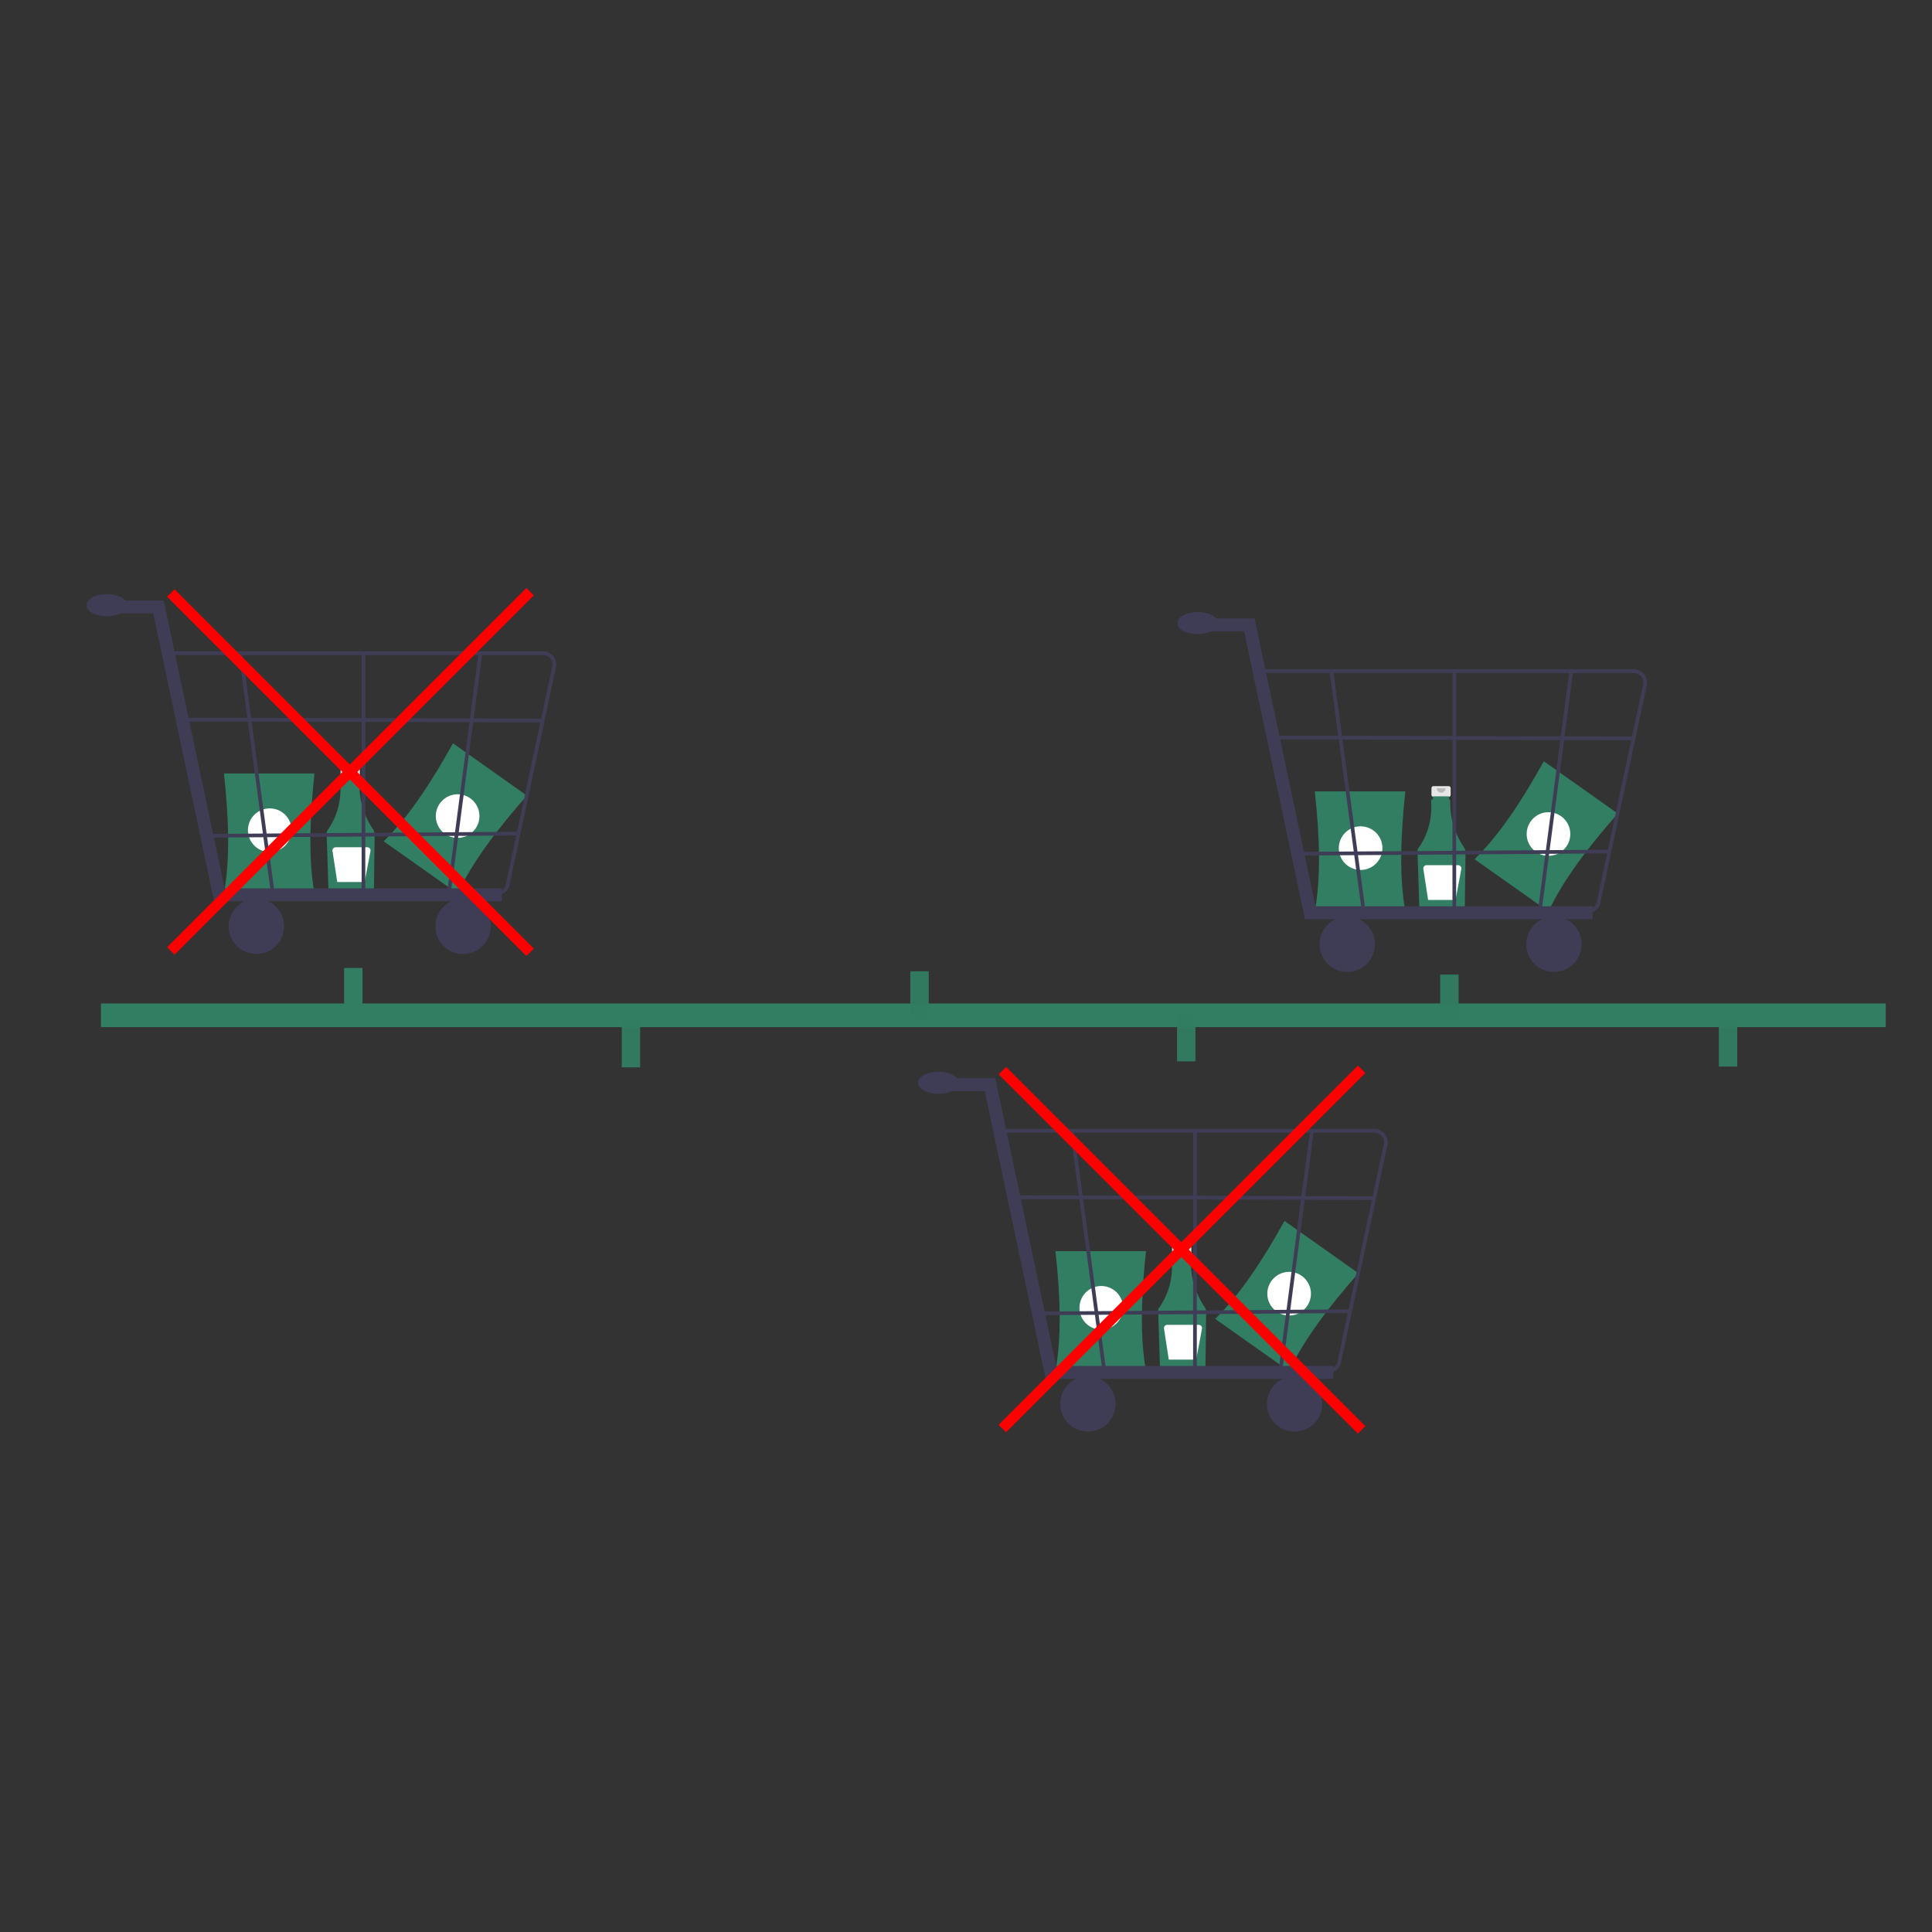 <?xml version="1.0" encoding="UTF-8" standalone="no"?>
<svg
   width="500"
   height="500"
   viewBox="0 0 500 500"
   version="1.1"
   id="svg12"
   sodipodi:docname="CancellationOverTime.svg"
   inkscape:version="1.2.1 (9c6d41e410, 2022-07-14)"
   xmlns:inkscape="http://www.inkscape.org/namespaces/inkscape"
   xmlns:sodipodi="http://sodipodi.sourceforge.net/DTD/sodipodi-0.dtd"
   xmlns="http://www.w3.org/2000/svg"
   xmlns:svg="http://www.w3.org/2000/svg">
  <rect x="0" y="0" width="500" height="500" fill="#333333" stroke="none"/>
  <defs
     id="defs16" />
  <sodipodi:namedview
     id="namedview14"
     pagecolor="#ffffff"
     bordercolor="#000000"
     borderopacity="0.25"
     inkscape:showpageshadow="2"
     inkscape:pageopacity="0.0"
     inkscape:pagecheckerboard="0"
     inkscape:deskcolor="#d1d1d1"
     showgrid="false"
     inkscape:zoom="1.1124969"
     inkscape:cx="52.584416"
     inkscape:cy="286.74237"
     inkscape:window-width="1920"
     inkscape:window-height="1017"
     inkscape:window-x="-8"
     inkscape:window-y="-8"
     inkscape:window-maximized="1"
     inkscape:current-layer="svg12" />
  <g
     id="g555"
     transform="matrix(0.59,0,0,0.59,-59.011,99.292)">
    <g
       id="g851"
       transform="matrix(0.642,0,0,0.642,138.274,-62.64)">
      <path
         d="m 253.065,445.95 -50.499,-35.718 c 17.032,-16.591 32.522,-40.216 47.337,-66.927 l 50.499,35.718 c -20.179,22.917 -37.272,45.408 -47.337,66.927 z"
         fill="#327e62"
         id="path531"
         style="stroke-width:0.739" />
      <circle
         cx="253.079"
         cy="393.018"
         r="14.905"
         fill="#ffffff"
         id="circle533"
         style="stroke-width:0.739" />
      <path
         d="m 184.881,360.32 h -10.377 a 1.376,1.376 0 0 0 -1.376,1.376 V 366.25 a 1.376,1.376 0 0 0 1.376,1.376 h 1.72 v 6.824 h 6.937 v -6.824 h 1.72 A 1.376,1.376 0 0 0 186.256,366.25 v -4.555 a 1.376,1.376 0 0 0 -1.376,-1.376 z"
         fill="#e6e6e6"
         id="path543"
         style="stroke-width:0.739" />
      <path
         d="m 195.274,402.003 a 53.347,53.347 0 0 1 -9.281,-31.629 1.125,1.125 0 0 0 -0.878,-1.123 v -1.968 h -10.959 v 1.941 h -0.151 a 1.124,1.124 0 0 0 -1.123,1.126 q 6e-5,0.041 0.003,0.082 1.295,18.053 -8.746,32.378 a 3.099,3.099 0 0 0 -0.561,1.878 l 1.198,37.067 a 3.209,3.209 0 0 0 3.181,3.097 h 24.788 a 3.21,3.21 0 0 0 3.183,-3.152 L 196.39,405.712 a 6.495,6.495 0 0 0 -1.116,-3.709 z"
         fill="#327e62"
         id="path545"
         style="stroke-width:0.739" />
      <path
         d="m 182.717,361.804 a 2.968,2.968 0 0 1 -5.936,0"
         opacity="0.2"
         style="isolation:isolate;stroke-width:0.739"
         id="path547" />
      <path
         d="M 191.35,414.316 H 169.774 a 2.215,2.215 0 0 0 -2.189,2.552 l 3.26,21.193 h 18.722 l 3.96,-21.121 a 2.215,2.215 0 0 0 -2.177,-2.623 z"
         fill="#ffffff"
         id="path549"
         style="stroke-width:0.739" />
      <path
         d="M 155.275,445.892 H 93.421 c 4.324,-23.38 3.33,-51.613 0,-81.975 h 61.854 c -3.241,30.362 -4.209,58.595 0,81.975 z"
         fill="#327e62"
         id="path551"
         style="stroke-width:0.739" />
      <circle
         cx="124.72"
         cy="402.669"
         r="14.905"
         fill="#ffffff"
         id="circle553"
         style="stroke-width:0.739" />
      <polygon
         points="581.559,672.902 837.751,672.902 837.751,684.845 571.879,684.845 515.578,418.694 467.529,418.694 467.529,406.752 525.258,406.752 "
         fill="#3f3d56"
         id="polygon583"
         transform="matrix(0.739,0,0,0.739,-335.896,-54.867)" />
      <circle
         cx="115.581"
         cy="468.329"
         r="18.915"
         fill="#3f3d56"
         id="circle585"
         style="stroke-width:0.739" />
      <circle
         cx="256.811"
         cy="468.329"
         r="18.915"
         fill="#3f3d56"
         id="circle587"
         style="stroke-width:0.739" />
      <path
         d="M 279.709,447.149 H 88.518 L 54.784,280.442 H 311.366 a 9.066,9.066 0 0 1 8.955,10.471 l -31.658,148.579 a 9.02,9.02 0 0 1 -8.954,7.657 z M 90.594,444.627 H 279.709 a 6.508,6.508 0 0 0 6.461,-5.527 l 31.658,-148.579 a 6.541,6.541 0 0 0 -6.463,-7.557 H 57.845 Z"
         fill="#3f3d56"
         id="path589"
         style="stroke-width:0.739" />
      <polygon
         points="597.989,455.097 627.879,677.943 624.513,678.499 594.623,455.653 "
         fill="#3f3d56"
         id="polygon591"
         transform="matrix(0.739,0,0,0.739,-335.896,-54.867)" />
      <polygon
         points="816.36,455.102 819.729,455.648 790.712,676.788 787.343,676.242 "
         fill="#3f3d56"
         id="polygon593"
         transform="matrix(0.739,0,0,0.739,-335.896,-54.867)" />
      <rect
         x="187.477"
         y="281.703"
         width="2.522"
         height="164.707"
         fill="#3f3d56"
         id="rect595"
         style="stroke-width:0.739" />
      <rect
         x="-328.195"
         y="68.455"
         width="2.522"
         height="244.124"
         transform="rotate(-89.861)"
         fill="#3f3d56"
         id="rect597"
         style="stroke-width:0.739" />
      <rect
         x="77.323"
         y="405.748"
         width="214.472"
         height="2.522"
         transform="rotate(-0.392)"
         fill="#3f3d56"
         id="rect599"
         style="stroke-width:0.739" />
      <ellipse
         cx="13.441"
         cy="248.918"
         rx="13.871"
         ry="7.566"
         fill="#3f3d56"
         id="ellipse601"
         style="stroke-width:0.739" />
    </g>
    <rect
       style="fill:#ff0000;stroke-width:0.642"
       id="rect905"
       width="4.619"
       height="222.873"
       x="56.469"
       y="188.644"
       transform="rotate(-45)" />
    <rect
       style="fill:#ff0000;stroke-width:0.642"
       id="rect905-0"
       width="4.619"
       height="222.873"
       x="297.363"
       y="-170.624"
       transform="rotate(45)" />
  </g>
  <g
     id="g1576"
     transform="matrix(0.59,0,0,0.59,169.296,95.712)">
    <g
       id="g851-2"
       transform="matrix(0.642,0,0,0.642,229.809,-48.707)">
      <path
         d="m 253.065,445.95 -50.499,-35.718 c 17.032,-16.591 32.522,-40.216 47.337,-66.927 l 50.499,35.718 c -20.179,22.917 -37.272,45.408 -47.337,66.927 z"
         fill="#327e62"
         id="path531-5"
         style="stroke-width:0.739" />
      <circle
         cx="253.079"
         cy="393.018"
         r="14.905"
         fill="#ffffff"
         id="circle533-4"
         style="stroke-width:0.739" />
      <path
         d="m 184.881,360.32 h -10.377 a 1.376,1.376 0 0 0 -1.376,1.376 V 366.25 a 1.376,1.376 0 0 0 1.376,1.376 h 1.72 v 6.824 h 6.937 v -6.824 h 1.72 A 1.376,1.376 0 0 0 186.256,366.25 v -4.555 a 1.376,1.376 0 0 0 -1.376,-1.376 z"
         fill="#e6e6e6"
         id="path543-48"
         style="stroke-width:0.739" />
      <path
         d="m 195.274,402.003 a 53.347,53.347 0 0 1 -9.281,-31.629 1.125,1.125 0 0 0 -0.878,-1.123 v -1.968 h -10.959 v 1.941 h -0.151 a 1.124,1.124 0 0 0 -1.123,1.126 q 6e-5,0.041 0.003,0.082 1.295,18.053 -8.746,32.378 a 3.099,3.099 0 0 0 -0.561,1.878 l 1.198,37.067 a 3.209,3.209 0 0 0 3.181,3.097 h 24.788 a 3.21,3.21 0 0 0 3.183,-3.152 L 196.39,405.712 a 6.495,6.495 0 0 0 -1.116,-3.709 z"
         fill="#327e62"
         id="path545-0"
         style="stroke-width:0.739" />
      <path
         d="m 182.717,361.804 a 2.968,2.968 0 0 1 -5.936,0"
         opacity="0.2"
         style="isolation:isolate;stroke-width:0.739"
         id="path547-9" />
      <path
         d="M 191.35,414.316 H 169.774 a 2.215,2.215 0 0 0 -2.189,2.552 l 3.26,21.193 h 18.722 l 3.96,-21.121 a 2.215,2.215 0 0 0 -2.177,-2.623 z"
         fill="#ffffff"
         id="path549-8"
         style="stroke-width:0.739" />
      <path
         d="M 155.275,445.892 H 93.421 c 4.324,-23.38 3.33,-51.613 0,-81.975 h 61.854 c -3.241,30.362 -4.209,58.595 0,81.975 z"
         fill="#327e62"
         id="path551-2"
         style="stroke-width:0.739" />
      <circle
         cx="124.72"
         cy="402.669"
         r="14.905"
         fill="#ffffff"
         id="circle553-3"
         style="stroke-width:0.739" />
      <polygon
         points="837.751,672.902 837.751,684.845 571.879,684.845 515.578,418.694 467.529,418.694 467.529,406.752 525.258,406.752 581.559,672.902 "
         fill="#3f3d56"
         id="polygon583-3"
         transform="matrix(0.739,0,0,0.739,-335.896,-54.867)" />
      <circle
         cx="115.581"
         cy="468.329"
         r="18.915"
         fill="#3f3d56"
         id="circle585-8"
         style="stroke-width:0.739" />
      <circle
         cx="256.811"
         cy="468.329"
         r="18.915"
         fill="#3f3d56"
         id="circle587-1"
         style="stroke-width:0.739" />
      <path
         d="M 279.709,447.149 H 88.518 L 54.784,280.442 H 311.366 a 9.066,9.066 0 0 1 8.955,10.471 l -31.658,148.579 a 9.02,9.02 0 0 1 -8.954,7.657 z M 90.594,444.627 H 279.709 a 6.508,6.508 0 0 0 6.461,-5.527 l 31.658,-148.579 a 6.541,6.541 0 0 0 -6.463,-7.557 H 57.845 Z"
         fill="#3f3d56"
         id="path589-1"
         style="stroke-width:0.739" />
      <polygon
         points="627.879,677.943 624.513,678.499 594.623,455.653 597.989,455.097 "
         fill="#3f3d56"
         id="polygon591-4"
         transform="matrix(0.739,0,0,0.739,-335.896,-54.867)" />
      <polygon
         points="819.729,455.648 790.712,676.788 787.343,676.242 816.36,455.102 "
         fill="#3f3d56"
         id="polygon593-8"
         transform="matrix(0.739,0,0,0.739,-335.896,-54.867)" />
      <rect
         x="187.477"
         y="281.703"
         width="2.522"
         height="164.707"
         fill="#3f3d56"
         id="rect595-1"
         style="stroke-width:0.739" />
      <rect
         x="-328.195"
         y="68.455"
         width="2.522"
         height="244.124"
         transform="rotate(-89.861)"
         fill="#3f3d56"
         id="rect597-0"
         style="stroke-width:0.739" />
      <rect
         x="77.323"
         y="405.748"
         width="214.472"
         height="2.522"
         transform="rotate(-0.392)"
         fill="#3f3d56"
         id="rect599-8"
         style="stroke-width:0.739" />
      <ellipse
         cx="13.441"
         cy="248.918"
         rx="13.871"
         ry="7.566"
         fill="#3f3d56"
         id="ellipse601-9"
         style="stroke-width:0.739" />
    </g>
  </g>
  <g
     id="g555-8"
     transform="matrix(0.59,0,0,0.59,156.184,222.895)">
    <g
       id="g851-0"
       transform="matrix(0.642,0,0,0.642,138.274,-62.64)">
      <path
         d="m 253.065,445.95 -50.499,-35.718 c 17.032,-16.591 32.522,-40.216 47.337,-66.927 l 50.499,35.718 c -20.179,22.917 -37.272,45.408 -47.337,66.927 z"
         fill="#327e62"
         id="path531-1"
         style="stroke-width:0.739" />
      <circle
         cx="253.079"
         cy="393.018"
         r="14.905"
         fill="#ffffff"
         id="circle533-1"
         style="stroke-width:0.739" />
      <path
         d="m 184.881,360.32 h -10.377 a 1.376,1.376 0 0 0 -1.376,1.376 V 366.25 a 1.376,1.376 0 0 0 1.376,1.376 h 1.72 v 6.824 h 6.937 v -6.824 h 1.72 A 1.376,1.376 0 0 0 186.256,366.25 v -4.555 a 1.376,1.376 0 0 0 -1.376,-1.376 z"
         fill="#e6e6e6"
         id="path543-4"
         style="stroke-width:0.739" />
      <path
         d="m 195.274,402.003 a 53.347,53.347 0 0 1 -9.281,-31.629 1.125,1.125 0 0 0 -0.878,-1.123 v -1.968 h -10.959 v 1.941 h -0.151 a 1.124,1.124 0 0 0 -1.123,1.126 q 6e-5,0.041 0.003,0.082 1.295,18.053 -8.746,32.378 a 3.099,3.099 0 0 0 -0.561,1.878 l 1.198,37.067 a 3.209,3.209 0 0 0 3.181,3.097 h 24.788 a 3.21,3.21 0 0 0 3.183,-3.152 L 196.39,405.712 a 6.495,6.495 0 0 0 -1.116,-3.709 z"
         fill="#327e62"
         id="path545-8"
         style="stroke-width:0.739" />
      <path
         d="m 182.717,361.804 a 2.968,2.968 0 0 1 -5.936,0"
         opacity="0.2"
         style="isolation:isolate;stroke-width:0.739"
         id="path547-1" />
      <path
         d="M 191.35,414.316 H 169.774 a 2.215,2.215 0 0 0 -2.189,2.552 l 3.26,21.193 h 18.722 l 3.96,-21.121 a 2.215,2.215 0 0 0 -2.177,-2.623 z"
         fill="#ffffff"
         id="path549-7"
         style="stroke-width:0.739" />
      <path
         d="M 155.275,445.892 H 93.421 c 4.324,-23.38 3.33,-51.613 0,-81.975 h 61.854 c -3.241,30.362 -4.209,58.595 0,81.975 z"
         fill="#327e62"
         id="path551-6"
         style="stroke-width:0.739" />
      <circle
         cx="124.72"
         cy="402.669"
         r="14.905"
         fill="#ffffff"
         id="circle553-5"
         style="stroke-width:0.739" />
      <polygon
         points="581.559,672.902 837.751,672.902 837.751,684.845 571.879,684.845 515.578,418.694 467.529,418.694 467.529,406.752 525.258,406.752 "
         fill="#3f3d56"
         id="polygon583-8"
         transform="matrix(0.739,0,0,0.739,-335.896,-54.867)" />
      <circle
         cx="115.581"
         cy="468.329"
         r="18.915"
         fill="#3f3d56"
         id="circle585-3"
         style="stroke-width:0.739" />
      <circle
         cx="256.811"
         cy="468.329"
         r="18.915"
         fill="#3f3d56"
         id="circle587-9"
         style="stroke-width:0.739" />
      <path
         d="M 279.709,447.149 H 88.518 L 54.784,280.442 H 311.366 a 9.066,9.066 0 0 1 8.955,10.471 l -31.658,148.579 a 9.02,9.02 0 0 1 -8.954,7.657 z M 90.594,444.627 H 279.709 a 6.508,6.508 0 0 0 6.461,-5.527 l 31.658,-148.579 a 6.541,6.541 0 0 0 -6.463,-7.557 H 57.845 Z"
         fill="#3f3d56"
         id="path589-8"
         style="stroke-width:0.739" />
      <polygon
         points="597.989,455.097 627.879,677.943 624.513,678.499 594.623,455.653 "
         fill="#3f3d56"
         id="polygon591-3"
         transform="matrix(0.739,0,0,0.739,-335.896,-54.867)" />
      <polygon
         points="816.36,455.102 819.729,455.648 790.712,676.788 787.343,676.242 "
         fill="#3f3d56"
         id="polygon593-5"
         transform="matrix(0.739,0,0,0.739,-335.896,-54.867)" />
      <rect
         x="187.477"
         y="281.703"
         width="2.522"
         height="164.707"
         fill="#3f3d56"
         id="rect595-2"
         style="stroke-width:0.739" />
      <rect
         x="-328.195"
         y="68.455"
         width="2.522"
         height="244.124"
         transform="rotate(-89.861)"
         fill="#3f3d56"
         id="rect597-2"
         style="stroke-width:0.739" />
      <rect
         x="77.323"
         y="405.748"
         width="214.472"
         height="2.522"
         transform="rotate(-0.392)"
         fill="#3f3d56"
         id="rect599-0"
         style="stroke-width:0.739" />
      <ellipse
         cx="13.441"
         cy="248.918"
         rx="13.871"
         ry="7.566"
         fill="#3f3d56"
         id="ellipse601-0"
         style="stroke-width:0.739" />
    </g>
    <rect
       style="fill:#ff0000;stroke-width:0.642"
       id="rect905-2"
       width="4.619"
       height="222.873"
       x="56.469"
       y="188.644"
       transform="rotate(-45)" />
    <rect
       style="fill:#ff0000;stroke-width:0.642"
       id="rect905-0-4"
       width="4.619"
       height="222.873"
       x="297.363"
       y="-170.624"
       transform="rotate(45)" />
  </g>
  <rect
     style="fill:#327e62;fill-opacity:1;stroke-width:1.032"
     id="rect2826"
     width="461.901"
     height="6.122"
     x="26.129"
     y="259.697" />
  <rect
     style="fill:#327e62;fill-opacity:1;stroke-width:0.148"
     id="rect2826-8"
     width="4.762"
     height="12.245"
     x="89.054"
     y="250.513" />
  <rect
     style="fill:#327e62;fill-opacity:0.955;stroke-width:0.148"
     id="rect2826-8-9"
     width="4.762"
     height="12.245"
     x="160.91"
     y="263.985" />
  <rect
     style="fill:#327e62;fill-opacity:0.955;stroke-width:0.148"
     id="rect2826-8-9-8"
     width="4.762"
     height="12.245"
     x="235.591"
     y="251.372" />
  <rect
     style="fill:#327e62;fill-opacity:0.955;stroke-width:0.148"
     id="rect2826-8-9-8-2"
     width="4.762"
     height="12.245"
     x="304.617"
     y="262.435" />
  <rect
     style="fill:#327e62;fill-opacity:0.955;stroke-width:0.148"
     id="rect2826-8-9-8-2-8"
     width="4.762"
     height="12.245"
     x="372.725"
     y="252.214" />
  <rect
     style="fill:#327e62;fill-opacity:0.955;stroke-width:0.148"
     id="rect2826-8-9-8-2-8-0"
     width="4.762"
     height="12.245"
     x="444.833"
     y="263.779" />
</svg>
